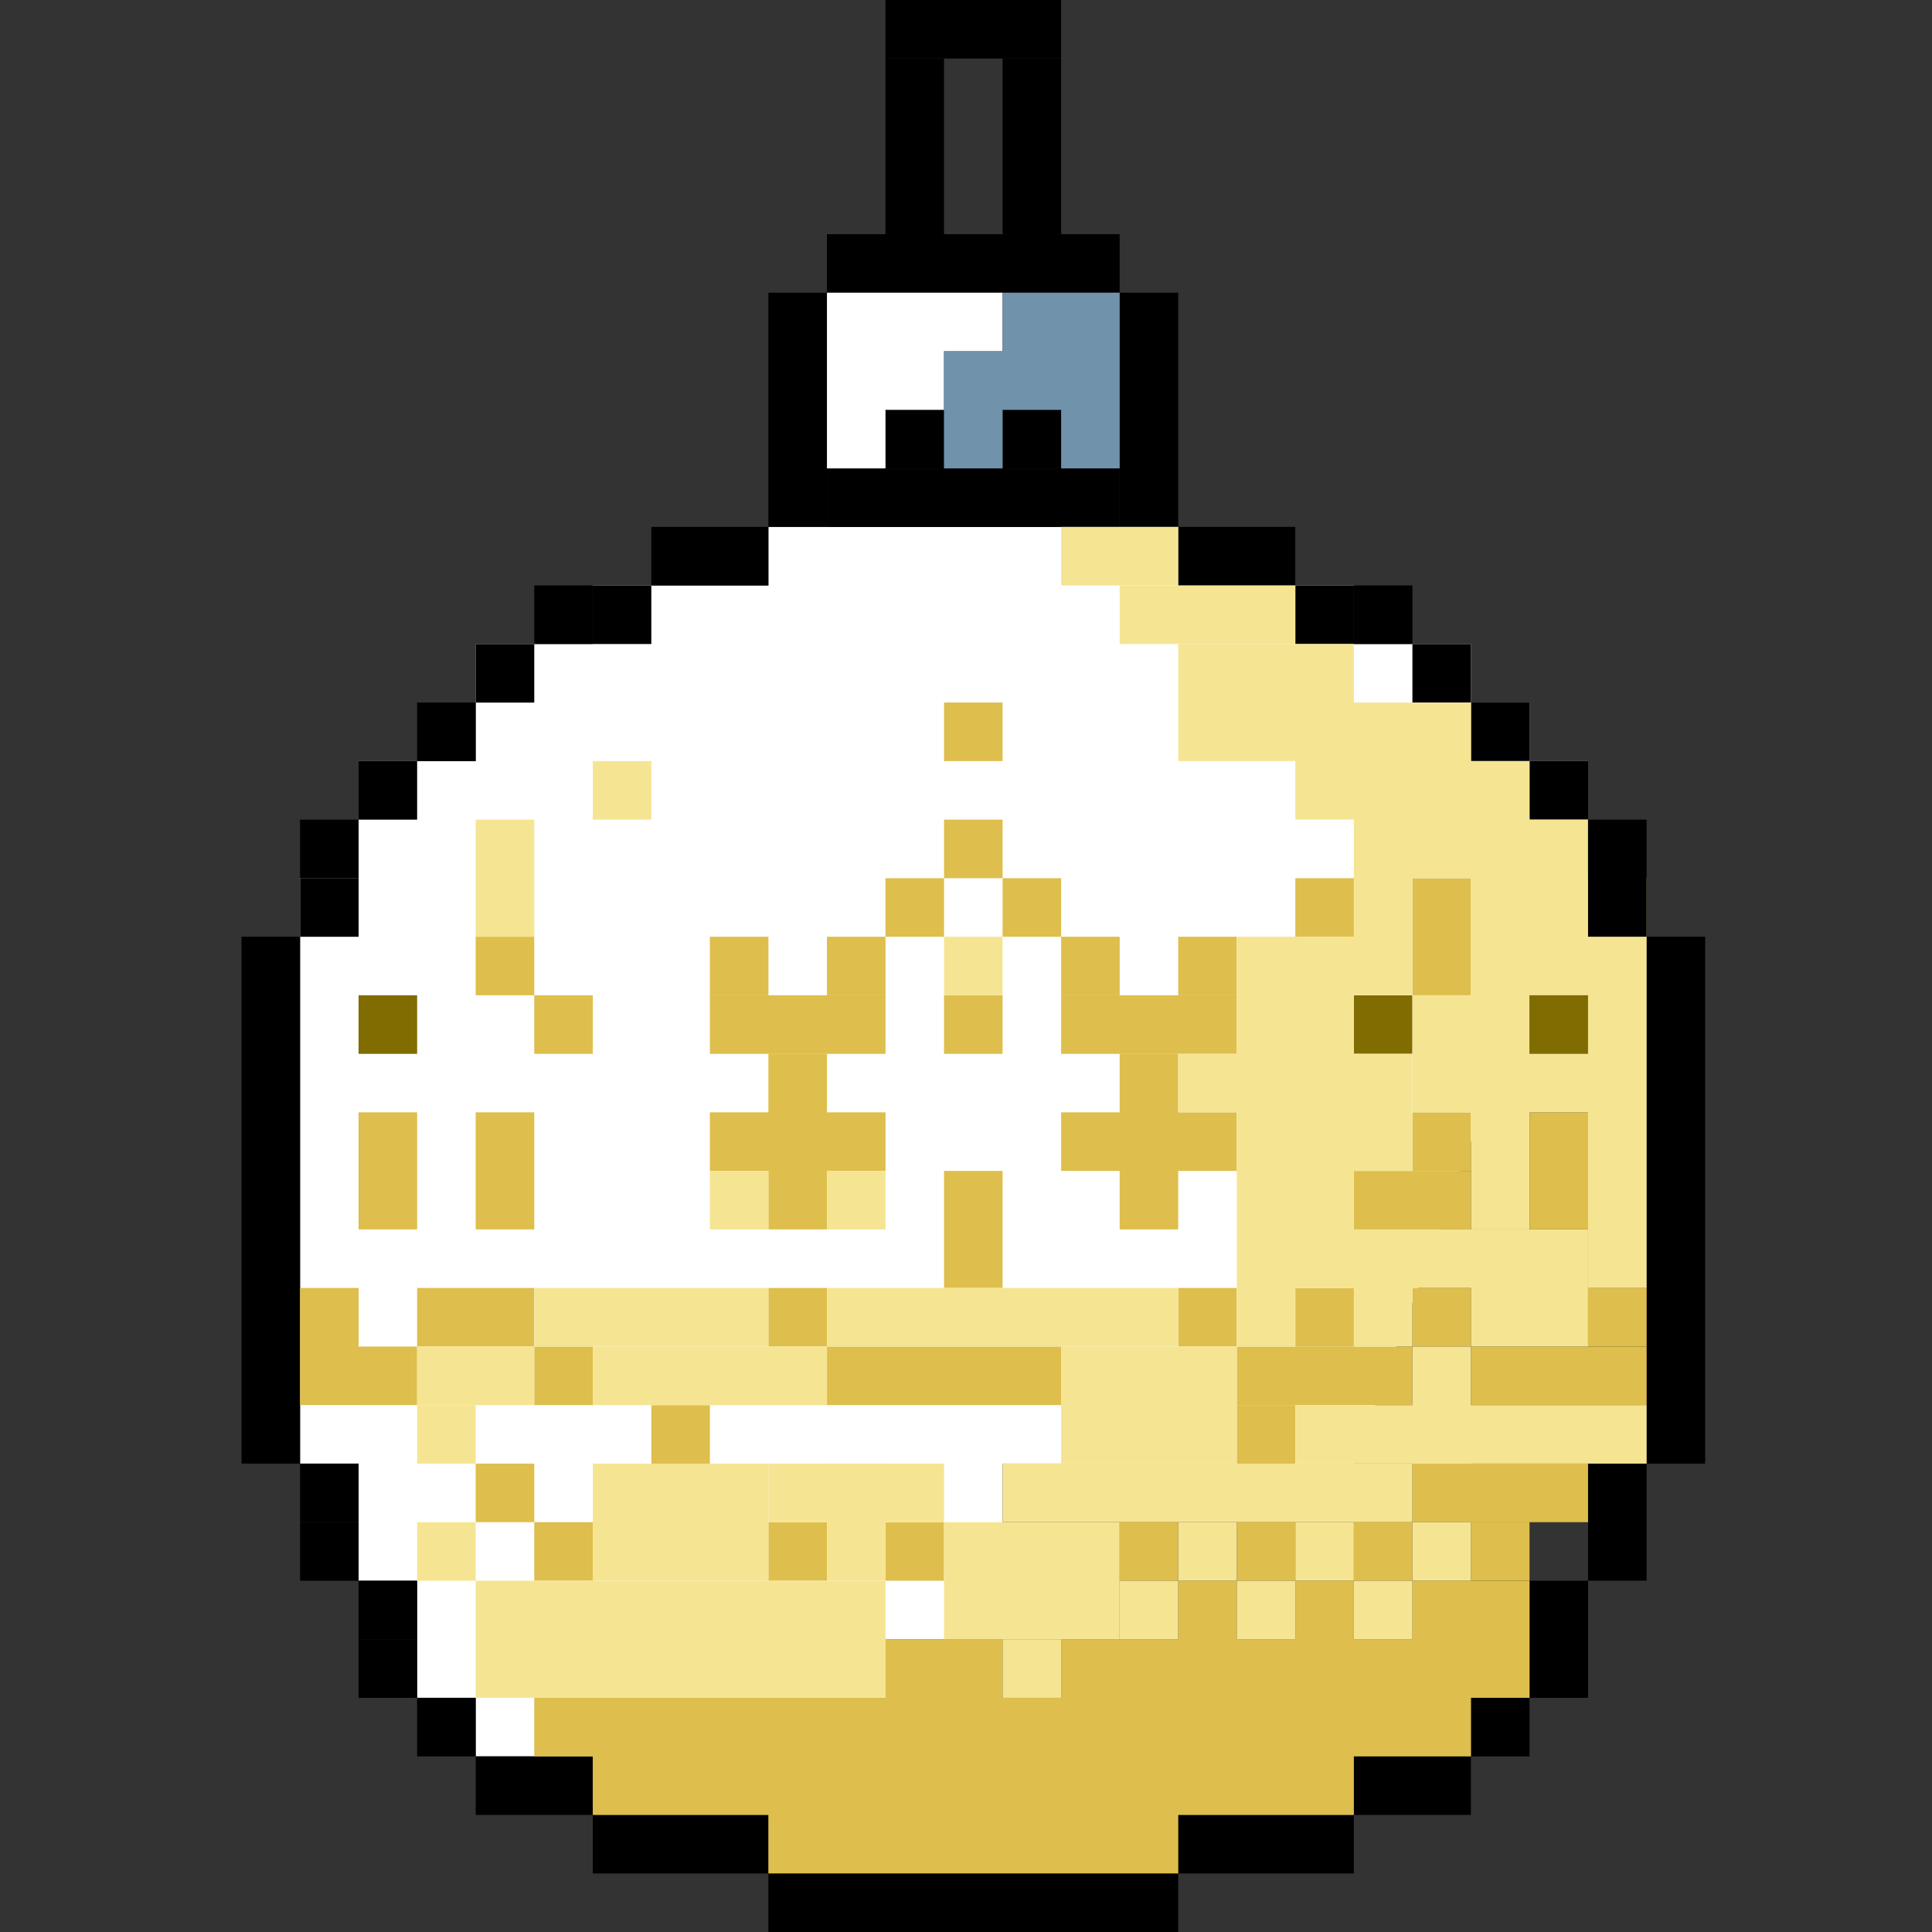 <svg width="32" height="32" viewBox="0 0 32 32" fill="none" xmlns="http://www.w3.org/2000/svg">
<rect x="0" y="0" width="32" height="32" fill="#333333" stroke="none"/>
<path d="M7.879 10.667H9.818V10.778V9.697H10.788H12.727V8.727H19.515V9.697H22.424V10.667H24.364V11.636H25.333V12.606H26.303V13.576L22.424 24.242H16.606V27.151H15.636H14.667V29.091H8.849H7.879V28.121H6.909V26.182H5.939V24.242H4.97V14.546H5.939V13.688V12.606H7.879V11.636V10.667Z" fill="white"/>
<rect x="12.727" y="4.848" width="0.97" height="3.879" fill="black"/>
<rect x="13.697" y="3.879" width="4.848" height="0.97" fill="black"/>
<rect x="13.697" y="7.758" width="4.848" height="0.97" fill="black"/>
<rect x="14.666" y="6.788" width="0.97" height="0.97" fill="black"/>
<rect x="16.606" y="6.788" width="0.97" height="0.97" fill="black"/>
<rect x="10.788" y="8.727" width="1.939" height="0.97" fill="black"/>
<rect x="8.849" y="9.697" width="0.97" height="0.97" fill="black"/>
<rect x="9.818" y="9.697" width="0.97" height="0.97" fill="black"/>
<rect x="19.515" y="8.727" width="1.939" height="0.97" fill="black"/>
<rect x="21.455" y="9.697" width="0.97" height="0.97" fill="black"/>
<rect x="22.424" y="9.697" width="0.97" height="0.97" fill="black"/>
<rect x="23.394" y="10.667" width="0.97" height="0.97" fill="black"/>
<rect x="24.364" y="11.636" width="0.97" height="0.97" fill="black"/>
<rect x="5.939" y="12.606" width="0.97" height="0.97" fill="black"/>
<rect x="5.939" y="16.485" width="0.97" height="0.97" fill="#806C00"/>
<rect x="22.424" y="16.485" width="0.97" height="0.97" fill="#806C00"/>
<rect x="25.334" y="16.485" width="0.97" height="0.97" fill="#806C00"/>
<rect x="4.97" y="13.576" width="0.97" height="0.97" fill="black"/>
<rect x="4.97" y="14.546" width="0.97" height="0.97" fill="black"/>
<rect x="25.334" y="12.606" width="0.97" height="0.97" fill="black"/>
<rect x="4.97" y="24.242" width="0.97" height="0.97" fill="black"/>
<rect x="4.97" y="25.212" width="0.97" height="0.97" fill="black"/>
<rect x="5.939" y="26.182" width="0.97" height="0.97" fill="black"/>
<rect x="5.939" y="27.151" width="0.97" height="0.97" fill="black"/>
<rect x="6.909" y="28.121" width="0.97" height="0.97" fill="black"/>
<rect x="7.879" y="29.091" width="1.939" height="0.97" fill="black"/>
<rect x="22.424" y="29.091" width="1.939" height="0.97" fill="black"/>
<rect x="24.364" y="28.121" width="0.97" height="0.97" fill="black"/>
<rect x="25.334" y="26.182" width="0.97" height="1.939" fill="black"/>
<rect x="26.303" y="24.242" width="0.97" height="1.939" fill="black"/>
<rect x="12.727" y="31.03" width="6.788" height="0.97" fill="black"/>
<rect x="9.818" y="30.061" width="2.909" height="0.97" fill="black"/>
<rect x="19.515" y="30.061" width="2.909" height="0.97" fill="black"/>
<rect x="27.273" y="15.515" width="0.97" height="8.727" fill="black"/>
<rect x="4" y="15.515" width="0.97" height="8.727" fill="black"/>
<rect x="6.909" y="11.636" width="0.97" height="0.97" fill="black"/>
<rect x="7.879" y="10.667" width="0.97" height="0.97" fill="black"/>
<rect x="18.545" y="4.848" width="0.97" height="3.879" fill="black"/>
<path d="M8.849 28.121H14.667V27.151H16.606V28.121H17.576V27.151H19.515V26.182H20.485V27.151H21.455V26.182H22.424V27.151H23.394V26.182H24.364H25.334V27.151V28.121H24.364V29.091H23.394H22.424V30.061H19.515V31.03H12.727V30.061H9.818V29.091H8.849V28.121Z" fill="#DEBE4C"/>
<rect x="8.849" y="25.212" width="0.97" height="0.97" fill="#DEBE4C"/>
<rect x="12.727" y="25.212" width="0.97" height="0.97" fill="#DEBE4C"/>
<rect x="14.666" y="25.212" width="0.97" height="0.97" fill="#DEBE4C"/>
<rect x="10.788" y="23.273" width="0.97" height="0.97" fill="#DEBE4C"/>
<rect x="4.97" y="21.333" width="0.97" height="1.939" fill="#DEBE4C"/>
<rect x="18.545" y="25.212" width="0.97" height="0.97" fill="#DEBE4C"/>
<rect x="20.485" y="25.212" width="0.97" height="0.97" fill="#DEBE4C"/>
<rect x="7.879" y="24.242" width="0.97" height="0.97" fill="#DEBE4C"/>
<rect x="5.939" y="22.303" width="0.97" height="0.97" fill="#DEBE4C"/>
<rect x="6.909" y="21.333" width="1.939" height="0.97" fill="#DEBE4C"/>
<rect x="8.849" y="22.303" width="0.97" height="0.97" fill="#DEBE4C"/>
<rect x="12.727" y="21.333" width="0.97" height="0.97" fill="#DEBE4C"/>
<rect x="15.636" y="19.394" width="0.97" height="1.939" fill="#DEBE4C"/>
<rect x="7.879" y="18.424" width="0.97" height="1.939" fill="#DEBE4C"/>
<rect x="5.939" y="18.424" width="0.97" height="1.939" fill="#DEBE4C"/>
<rect x="8.849" y="16.485" width="0.97" height="0.97" fill="#DEBE4C"/>
<rect x="7.879" y="15.515" width="0.97" height="0.97" fill="#DEBE4C"/>
<rect x="15.636" y="11.636" width="0.97" height="0.97" fill="#DEBE4C"/>
<rect x="15.636" y="13.576" width="0.97" height="0.97" fill="#DEBE4C"/>
<rect x="14.666" y="14.546" width="0.97" height="0.97" fill="#DEBE4C"/>
<rect x="16.606" y="14.546" width="0.97" height="0.97" fill="#DEBE4C"/>
<rect x="15.636" y="16.485" width="0.97" height="0.97" fill="#DEBE4C"/>
<rect x="21.455" y="14.546" width="0.97" height="0.97" fill="#DEBE4C"/>
<rect x="13.697" y="22.303" width="3.879" height="0.97" fill="#DEBE4C"/>
<rect x="11.758" y="18.424" width="2.909" height="0.97" fill="#DEBE4C"/>
<rect x="11.758" y="16.485" width="2.909" height="0.97" fill="#DEBE4C"/>
<rect x="11.758" y="15.515" width="0.97" height="0.97" fill="#DEBE4C"/>
<rect x="13.697" y="15.515" width="0.97" height="0.97" fill="#DEBE4C"/>
<rect x="12.727" y="17.454" width="0.97" height="2.909" fill="#DEBE4C"/>
<rect x="17.576" y="18.424" width="2.909" height="0.97" fill="#DEBE4C"/>
<rect x="17.576" y="16.485" width="2.909" height="0.97" fill="#DEBE4C"/>
<rect x="17.576" y="15.515" width="0.97" height="0.97" fill="#DEBE4C"/>
<rect x="19.515" y="15.515" width="0.97" height="0.97" fill="#DEBE4C"/>
<rect x="18.545" y="17.454" width="0.97" height="2.909" fill="#DEBE4C"/>
<rect x="22.424" y="25.212" width="0.97" height="0.97" fill="#DEBE4C"/>
<rect x="24.364" y="25.212" width="0.97" height="0.97" fill="#DEBE4C"/>
<rect x="24.364" y="22.303" width="2.909" height="0.97" fill="#DEBE4C"/>
<rect x="20.485" y="22.303" width="2.909" height="0.97" fill="#DEBE4C"/>
<rect x="23.394" y="21.333" width="0.97" height="0.97" fill="#DEBE4C"/>
<rect x="23.394" y="18.424" width="0.97" height="0.97" fill="#DEBE4C"/>
<rect x="25.334" y="18.424" width="0.97" height="1.939" fill="#DEBE4C"/>
<rect x="23.394" y="14.546" width="0.97" height="1.939" fill="#DEBE4C"/>
<rect x="26.303" y="21.333" width="0.97" height="0.97" fill="#DEBE4C"/>
<rect x="20.485" y="23.273" width="0.97" height="0.97" fill="#DEBE4C"/>
<rect x="21.455" y="21.333" width="0.97" height="0.97" fill="#DEBE4C"/>
<rect x="19.515" y="21.333" width="0.97" height="0.97" fill="#DEBE4C"/>
<rect x="22.424" y="19.394" width="1.939" height="0.97" fill="#DEBE4C"/>
<rect x="24.364" y="24.242" width="0.97" height="0.97" fill="#DEBE4C"/>
<rect x="23.394" y="24.242" width="2.909" height="0.97" fill="#DEBE4C"/>
<rect x="9.818" y="12.606" width="0.97" height="0.97" fill="#F5E593"/>
<path d="M6.909 25.212H7.879V26.182H6.909V25.212Z" fill="#F5E593"/>
<path d="M16.606 27.151H17.576V28.121H16.606V27.151Z" fill="#F5E593"/>
<path d="M18.545 26.182H19.515V27.151H18.545V26.182Z" fill="#F5E593"/>
<path d="M20.485 26.182H21.455V27.151H20.485V26.182Z" fill="#F5E593"/>
<path d="M19.515 25.212H20.485V26.182H19.515V25.212Z" fill="#F5E593"/>
<path d="M21.455 25.212H22.424V26.182H21.455V25.212Z" fill="#F5E593"/>
<path d="M13.697 21.333H19.515V22.303H13.697V21.333Z" fill="#F5E593"/>
<path d="M8.849 21.333H12.727V22.303H8.849V21.333Z" fill="#F5E593"/>
<path d="M6.909 22.303H8.849V23.273H6.909V22.303Z" fill="#F5E593"/>
<path d="M6.909 23.273H7.879V24.242H6.909V23.273Z" fill="#F5E593"/>
<path d="M13.697 24.242H14.666V26.182H13.697V24.242Z" fill="#F5E593"/>
<path d="M9.818 22.303H13.697V23.273H9.818V22.303Z" fill="#F5E593"/>
<path d="M17.576 22.303H20.485V24.242H17.576V22.303Z" fill="#F5E593"/>
<path d="M22.424 26.182H23.394V27.151H22.424V26.182Z" fill="#F5E593"/>
<path d="M23.394 25.212H24.364V26.182H23.394V25.212Z" fill="#F5E593"/>
<path d="M23.394 22.303H24.364V24.242H23.394V22.303Z" fill="#F5E593"/>
<path d="M21.455 23.273H27.273V24.242H21.455V23.273Z" fill="#F5E593"/>
<path d="M16.606 24.242H23.394V25.212H16.606V24.242Z" fill="#F5E593"/>
<path d="M12.727 24.242H15.636V25.212H12.727V24.242Z" fill="#F5E593"/>
<path d="M7.879 26.182H14.667V28.121H7.879V26.182Z" fill="#F5E593"/>
<path d="M9.818 24.242H12.727V26.182H9.818V24.242Z" fill="#F5E593"/>
<path d="M15.636 25.212H18.545V27.151H15.636V25.212Z" fill="#F5E593"/>
<rect x="11.758" y="19.394" width="0.97" height="0.97" fill="#F5E593"/>
<rect x="13.697" y="19.394" width="0.97" height="0.97" fill="#F5E593"/>
<rect x="15.636" y="15.515" width="0.97" height="0.97" fill="#F5E593"/>
<rect x="17.576" y="8.727" width="1.939" height="0.97" fill="#F5E593"/>
<rect x="18.545" y="9.697" width="2.909" height="0.97" fill="#F5E593"/>
<rect x="19.515" y="10.667" width="2.909" height="1.939" fill="#F5E593"/>
<rect x="21.455" y="11.636" width="2.909" height="1.939" fill="#F5E593"/>
<path d="M22.424 12.606H25.333V14.546H23.394V16.485H22.424V17.454H23.394V19.394H22.424V20.364H26.303V22.303H24.364V21.333H23.394V22.303H22.424V21.333H21.454V22.303H20.485V21.333V19.394V18.424H19.515V17.454H20.485V15.515H22.424V14.546V12.606Z" fill="#F5E593"/>
<path d="M24.364 13.576H26.303V14.546H27.273V16.485V21.333H26.303V18.424H25.333V20.364H24.364V18.424H23.394V17.454V16.485H25.333V17.454H26.303V16.485H24.364V13.576Z" fill="#F5E593"/>
<rect x="7.879" y="13.576" width="0.97" height="1.939" fill="#F5E593"/>
<path d="M13.697 4.848H14.666H16.606V5.818H15.636V6.788H14.666V7.758H13.697V4.848Z" fill="white"/>
<path d="M15.636 5.818H16.606V4.848H18.545V5.818V6.788V7.758H17.576V6.788H16.606V7.758H15.636V5.818Z" fill="#7092AB"/>
<rect x="26.303" y="13.576" width="0.97" height="1.939" fill="black"/>
<rect x="14.666" width="2.909" height="0.97" fill="black"/>
<rect x="14.666" y="0.97" width="0.97" height="2.909" fill="black"/>
<rect x="16.606" y="0.97" width="0.97" height="2.909" fill="black"/>
</svg>
